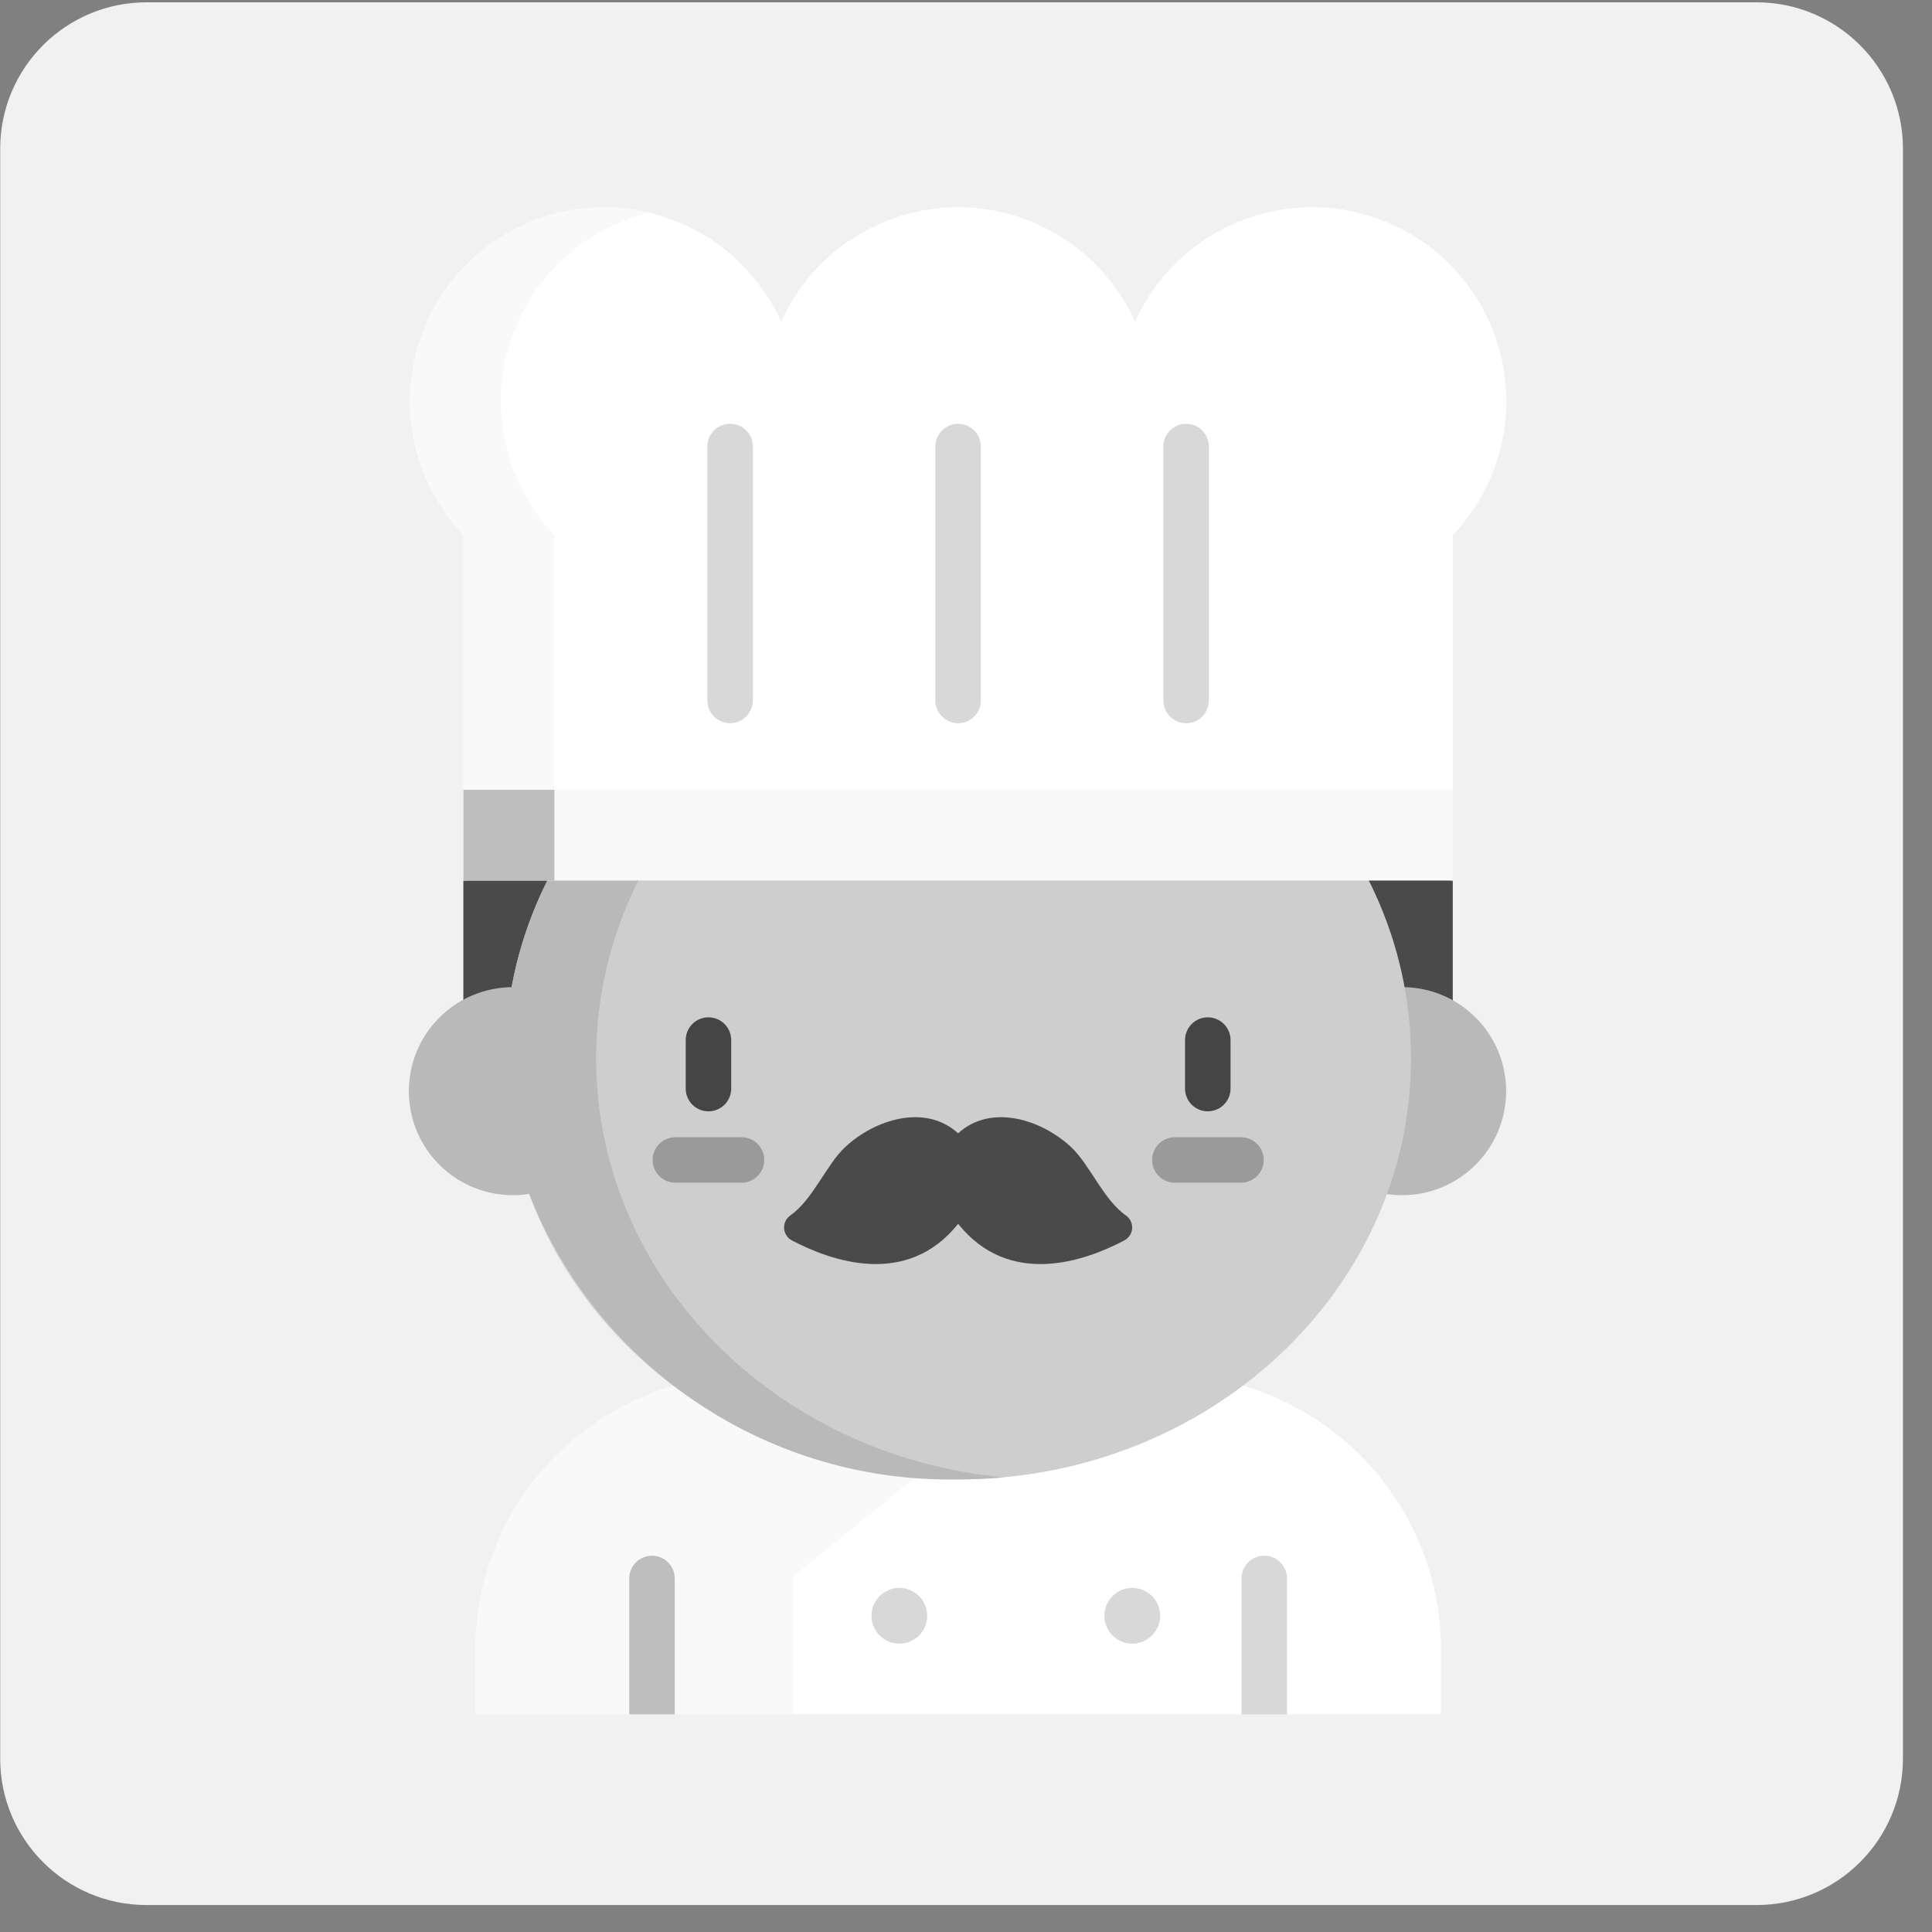 <svg width="66" height="66" viewBox="0 0 66 66" fill="none" xmlns="http://www.w3.org/2000/svg">
<rect x="0" y="0" width="66" height="66" fill="#808080" stroke="none"/>
<path d="M60.007 0.079H5.007C2.245 0.079 0.007 2.318 0.007 5.079V60.079C0.007 62.841 2.245 65.079 5.007 65.079H60.007C62.768 65.079 65.007 62.841 65.007 60.079V5.079C65.007 2.318 62.768 0.079 60.007 0.079Z" fill="#F1F1F1"/>
<path d="M25.639 46.962C23.145 46.962 20.755 47.953 18.992 49.716C17.229 51.478 16.238 53.869 16.238 56.362V58.562H21.498L22.299 57.916L23.053 58.562H27.122L35.554 46.962H25.639Z" fill="#F9F9F9"/>
<path d="M39.824 46.962H35.553L31.261 50.476L27.121 53.84V58.562H42.413L43.19 57.968L43.967 58.562H49.227V56.362C49.227 55.128 48.983 53.905 48.511 52.764C48.038 51.624 47.346 50.587 46.472 49.715C45.599 48.842 44.562 48.149 43.422 47.677C42.281 47.205 41.058 46.962 39.824 46.962V46.962Z" fill="white"/>
<path d="M21.496 58.564V53.922C21.496 53.716 21.578 53.519 21.723 53.373C21.869 53.227 22.067 53.145 22.273 53.145C22.479 53.145 22.676 53.227 22.822 53.373C22.968 53.519 23.05 53.716 23.05 53.922V58.564H21.496Z" fill="#BEBEBE"/>
<path d="M43.189 53.145C42.983 53.145 42.785 53.227 42.639 53.373C42.493 53.519 42.412 53.716 42.412 53.922V58.564H43.966V53.922C43.966 53.716 43.884 53.519 43.738 53.373C43.592 53.227 43.395 53.145 43.189 53.145V53.145Z" fill="#D8D8D8"/>
<path d="M30.724 56.149C31.249 56.149 31.675 55.723 31.675 55.197C31.675 54.672 31.249 54.245 30.724 54.245C30.198 54.245 29.771 54.672 29.771 55.197C29.771 55.723 30.198 56.149 30.724 56.149Z" fill="#D8D8D8"/>
<path d="M38.679 56.149C39.205 56.149 39.632 55.723 39.632 55.197C39.632 54.672 39.205 54.245 38.679 54.245C38.154 54.245 37.727 54.672 37.727 55.197C37.727 55.723 38.154 56.149 38.679 56.149Z" fill="#D8D8D8"/>
<path d="M49.629 30.081L32.729 28.532L15.829 30.081V37.232H49.629V30.081Z" fill="#4A4A4A"/>
<path d="M47.898 40.829C49.861 40.829 51.452 39.238 51.452 37.275C51.452 35.312 49.861 33.721 47.898 33.721C45.935 33.721 44.344 35.312 44.344 37.275C44.344 39.238 45.935 40.829 47.898 40.829Z" fill="#B9B9B9"/>
<path d="M32.73 50.538C41.275 50.538 48.203 44.097 48.203 36.152C48.203 28.207 41.275 21.766 32.73 21.766C24.184 21.766 17.257 28.207 17.257 36.152C17.257 44.097 24.184 50.538 32.73 50.538Z" fill="#CECECE"/>
<path d="M20.365 36.153C20.365 28.696 26.465 22.564 34.285 21.839C33.773 21.792 33.255 21.768 32.731 21.767C25.076 21.767 18.72 26.935 17.478 33.723C17.011 33.729 16.55 33.826 16.121 34.01C15.692 34.194 15.304 34.46 14.978 34.794C14.319 35.468 13.956 36.377 13.967 37.319C13.978 38.261 14.364 39.16 15.038 39.819C15.712 40.477 16.62 40.841 17.563 40.829C17.735 40.831 17.907 40.816 18.076 40.783C19.232 43.71 21.256 46.213 23.875 47.956C26.495 49.7 29.584 50.601 32.731 50.539C33.255 50.539 33.773 50.515 34.285 50.467C26.468 49.742 20.365 43.61 20.365 36.153Z" fill="#B9B9B9"/>
<path d="M44.822 7.079C43.545 7.079 42.295 7.449 41.222 8.142C40.15 8.836 39.3 9.825 38.776 10.99C38.253 9.825 37.403 8.836 36.331 8.143C35.258 7.449 34.008 7.08 32.73 7.08C31.453 7.08 30.203 7.449 29.13 8.143C28.058 8.836 27.208 9.825 26.684 10.99C26.288 10.111 25.705 9.329 24.975 8.698C24.245 8.068 23.387 7.604 22.459 7.339C21.532 7.075 20.558 7.016 19.605 7.166C18.653 7.317 17.744 7.673 16.944 8.211C16.143 8.749 15.47 9.455 14.97 10.28C14.47 11.104 14.156 12.028 14.05 12.987C13.944 13.946 14.049 14.916 14.357 15.83C14.664 16.744 15.168 17.58 15.832 18.279V18.279V26.979L32.731 28.528L49.632 26.979V18.279C50.526 17.339 51.125 16.157 51.354 14.88C51.583 13.602 51.432 12.286 50.92 11.094C50.408 9.901 49.558 8.885 48.474 8.172C47.39 7.458 46.12 7.078 44.822 7.079V7.079Z" fill="white"/>
<path d="M18.939 26.979V18.279C18.137 17.436 17.571 16.396 17.298 15.264C17.024 14.133 17.054 12.949 17.384 11.832C17.714 10.716 18.331 9.706 19.175 8.904C20.019 8.102 21.06 7.537 22.192 7.264C20.8 6.928 19.337 7.051 18.022 7.615C16.706 8.179 15.608 9.154 14.893 10.394C14.177 11.633 13.882 13.071 14.051 14.493C14.22 15.914 14.845 17.242 15.832 18.279V18.279V26.979L32.731 28.528L34.285 28.386L18.939 26.979Z" fill="#F9F9F9"/>
<path d="M32.731 41.808C34.48 43.995 37.058 43.089 38.418 42.37C38.492 42.329 38.554 42.27 38.599 42.199C38.645 42.127 38.671 42.045 38.676 41.961C38.681 41.876 38.664 41.792 38.627 41.715C38.59 41.639 38.535 41.573 38.466 41.524C37.687 40.979 37.233 39.785 36.589 39.185C35.589 38.253 33.866 37.685 32.731 38.715C31.596 37.686 29.873 38.252 28.873 39.185C28.229 39.785 27.773 40.979 26.996 41.524C26.927 41.573 26.871 41.639 26.834 41.715C26.797 41.792 26.781 41.876 26.785 41.961C26.79 42.045 26.817 42.127 26.862 42.199C26.907 42.27 26.969 42.329 27.044 42.37C28.404 43.088 30.982 43.995 32.731 41.808Z" fill="#4A4A4A"/>
<path d="M41.26 37.965C41.054 37.965 40.856 37.883 40.71 37.738C40.565 37.592 40.483 37.395 40.483 37.188V35.53C40.483 35.324 40.565 35.127 40.71 34.981C40.856 34.835 41.054 34.753 41.26 34.753C41.466 34.753 41.663 34.835 41.809 34.981C41.955 35.127 42.037 35.324 42.037 35.53V37.188C42.037 37.395 41.955 37.592 41.809 37.738C41.663 37.883 41.466 37.965 41.26 37.965V37.965Z" fill="#454545"/>
<path d="M42.394 40.403H40.135C40.033 40.403 39.932 40.383 39.837 40.344C39.743 40.305 39.657 40.248 39.585 40.176C39.513 40.104 39.456 40.018 39.417 39.924C39.378 39.829 39.358 39.728 39.358 39.626C39.358 39.524 39.378 39.423 39.417 39.329C39.456 39.235 39.513 39.149 39.585 39.077C39.657 39.005 39.743 38.948 39.837 38.908C39.932 38.87 40.033 38.849 40.135 38.849H42.394C42.496 38.849 42.597 38.87 42.691 38.908C42.785 38.948 42.871 39.005 42.943 39.077C43.015 39.149 43.072 39.235 43.111 39.329C43.151 39.423 43.171 39.524 43.171 39.626C43.171 39.728 43.151 39.829 43.111 39.924C43.072 40.018 43.015 40.104 42.943 40.176C42.871 40.248 42.785 40.305 42.691 40.344C42.597 40.383 42.496 40.403 42.394 40.403V40.403Z" fill="#9A9A9A"/>
<path d="M24.202 37.965C23.995 37.965 23.798 37.883 23.652 37.738C23.506 37.592 23.425 37.395 23.425 37.188V35.53C23.425 35.324 23.506 35.127 23.652 34.981C23.798 34.835 23.995 34.753 24.202 34.753C24.408 34.753 24.605 34.835 24.751 34.981C24.897 35.127 24.979 35.324 24.979 35.53V37.188C24.979 37.291 24.959 37.392 24.919 37.486C24.88 37.58 24.823 37.666 24.751 37.738C24.679 37.81 24.593 37.867 24.499 37.906C24.405 37.945 24.304 37.965 24.202 37.965V37.965Z" fill="#454545"/>
<path d="M25.331 40.403H23.072C22.97 40.403 22.869 40.383 22.774 40.344C22.68 40.305 22.594 40.248 22.522 40.176C22.45 40.104 22.393 40.018 22.354 39.924C22.315 39.829 22.295 39.728 22.295 39.626C22.295 39.524 22.315 39.423 22.354 39.329C22.393 39.235 22.45 39.149 22.522 39.077C22.594 39.005 22.68 38.948 22.774 38.908C22.869 38.87 22.97 38.849 23.072 38.849H25.331C25.433 38.849 25.534 38.87 25.628 38.908C25.722 38.948 25.808 39.005 25.88 39.077C25.952 39.149 26.009 39.235 26.049 39.329C26.088 39.423 26.108 39.524 26.108 39.626C26.108 39.728 26.088 39.829 26.049 39.924C26.009 40.018 25.952 40.104 25.88 40.176C25.808 40.248 25.722 40.305 25.628 40.344C25.534 40.383 25.433 40.403 25.331 40.403V40.403Z" fill="#9A9A9A"/>
<path d="M32.731 24.705C32.525 24.705 32.327 24.623 32.181 24.478C32.035 24.332 31.954 24.134 31.954 23.928V15.254C31.954 15.048 32.035 14.851 32.181 14.705C32.327 14.559 32.525 14.477 32.731 14.477C32.937 14.477 33.134 14.559 33.28 14.705C33.426 14.851 33.508 15.048 33.508 15.254V23.926C33.508 24.029 33.488 24.13 33.449 24.224C33.41 24.319 33.353 24.405 33.281 24.477C33.209 24.549 33.123 24.607 33.028 24.646C32.934 24.685 32.833 24.705 32.731 24.705V24.705Z" fill="#D8D8D8"/>
<path d="M24.942 24.705C24.735 24.705 24.538 24.623 24.392 24.478C24.246 24.332 24.165 24.134 24.165 23.928V15.254C24.165 15.048 24.246 14.851 24.392 14.705C24.538 14.559 24.735 14.477 24.942 14.477C25.148 14.477 25.345 14.559 25.491 14.705C25.637 14.851 25.719 15.048 25.719 15.254V23.926C25.719 24.029 25.699 24.13 25.66 24.224C25.621 24.319 25.564 24.405 25.492 24.477C25.419 24.549 25.334 24.607 25.239 24.646C25.145 24.685 25.044 24.705 24.942 24.705V24.705Z" fill="#D8D8D8"/>
<path d="M40.52 24.705C40.314 24.705 40.117 24.623 39.971 24.478C39.825 24.332 39.743 24.134 39.743 23.928V15.254C39.743 15.048 39.825 14.851 39.971 14.705C40.117 14.559 40.314 14.477 40.52 14.477C40.727 14.477 40.924 14.559 41.07 14.705C41.215 14.851 41.297 15.048 41.297 15.254V23.926C41.298 24.029 41.278 24.13 41.239 24.224C41.2 24.319 41.143 24.405 41.071 24.477C40.998 24.549 40.913 24.607 40.818 24.646C40.724 24.685 40.623 24.705 40.52 24.705V24.705Z" fill="#D8D8D8"/>
<path d="M49.63 26.982H15.832V30.081H49.63V26.982Z" fill="#F9F9F9"/>
<path d="M18.941 26.982H15.832V30.08H18.941V26.982Z" fill="#BEBEBE"/>
</svg>
